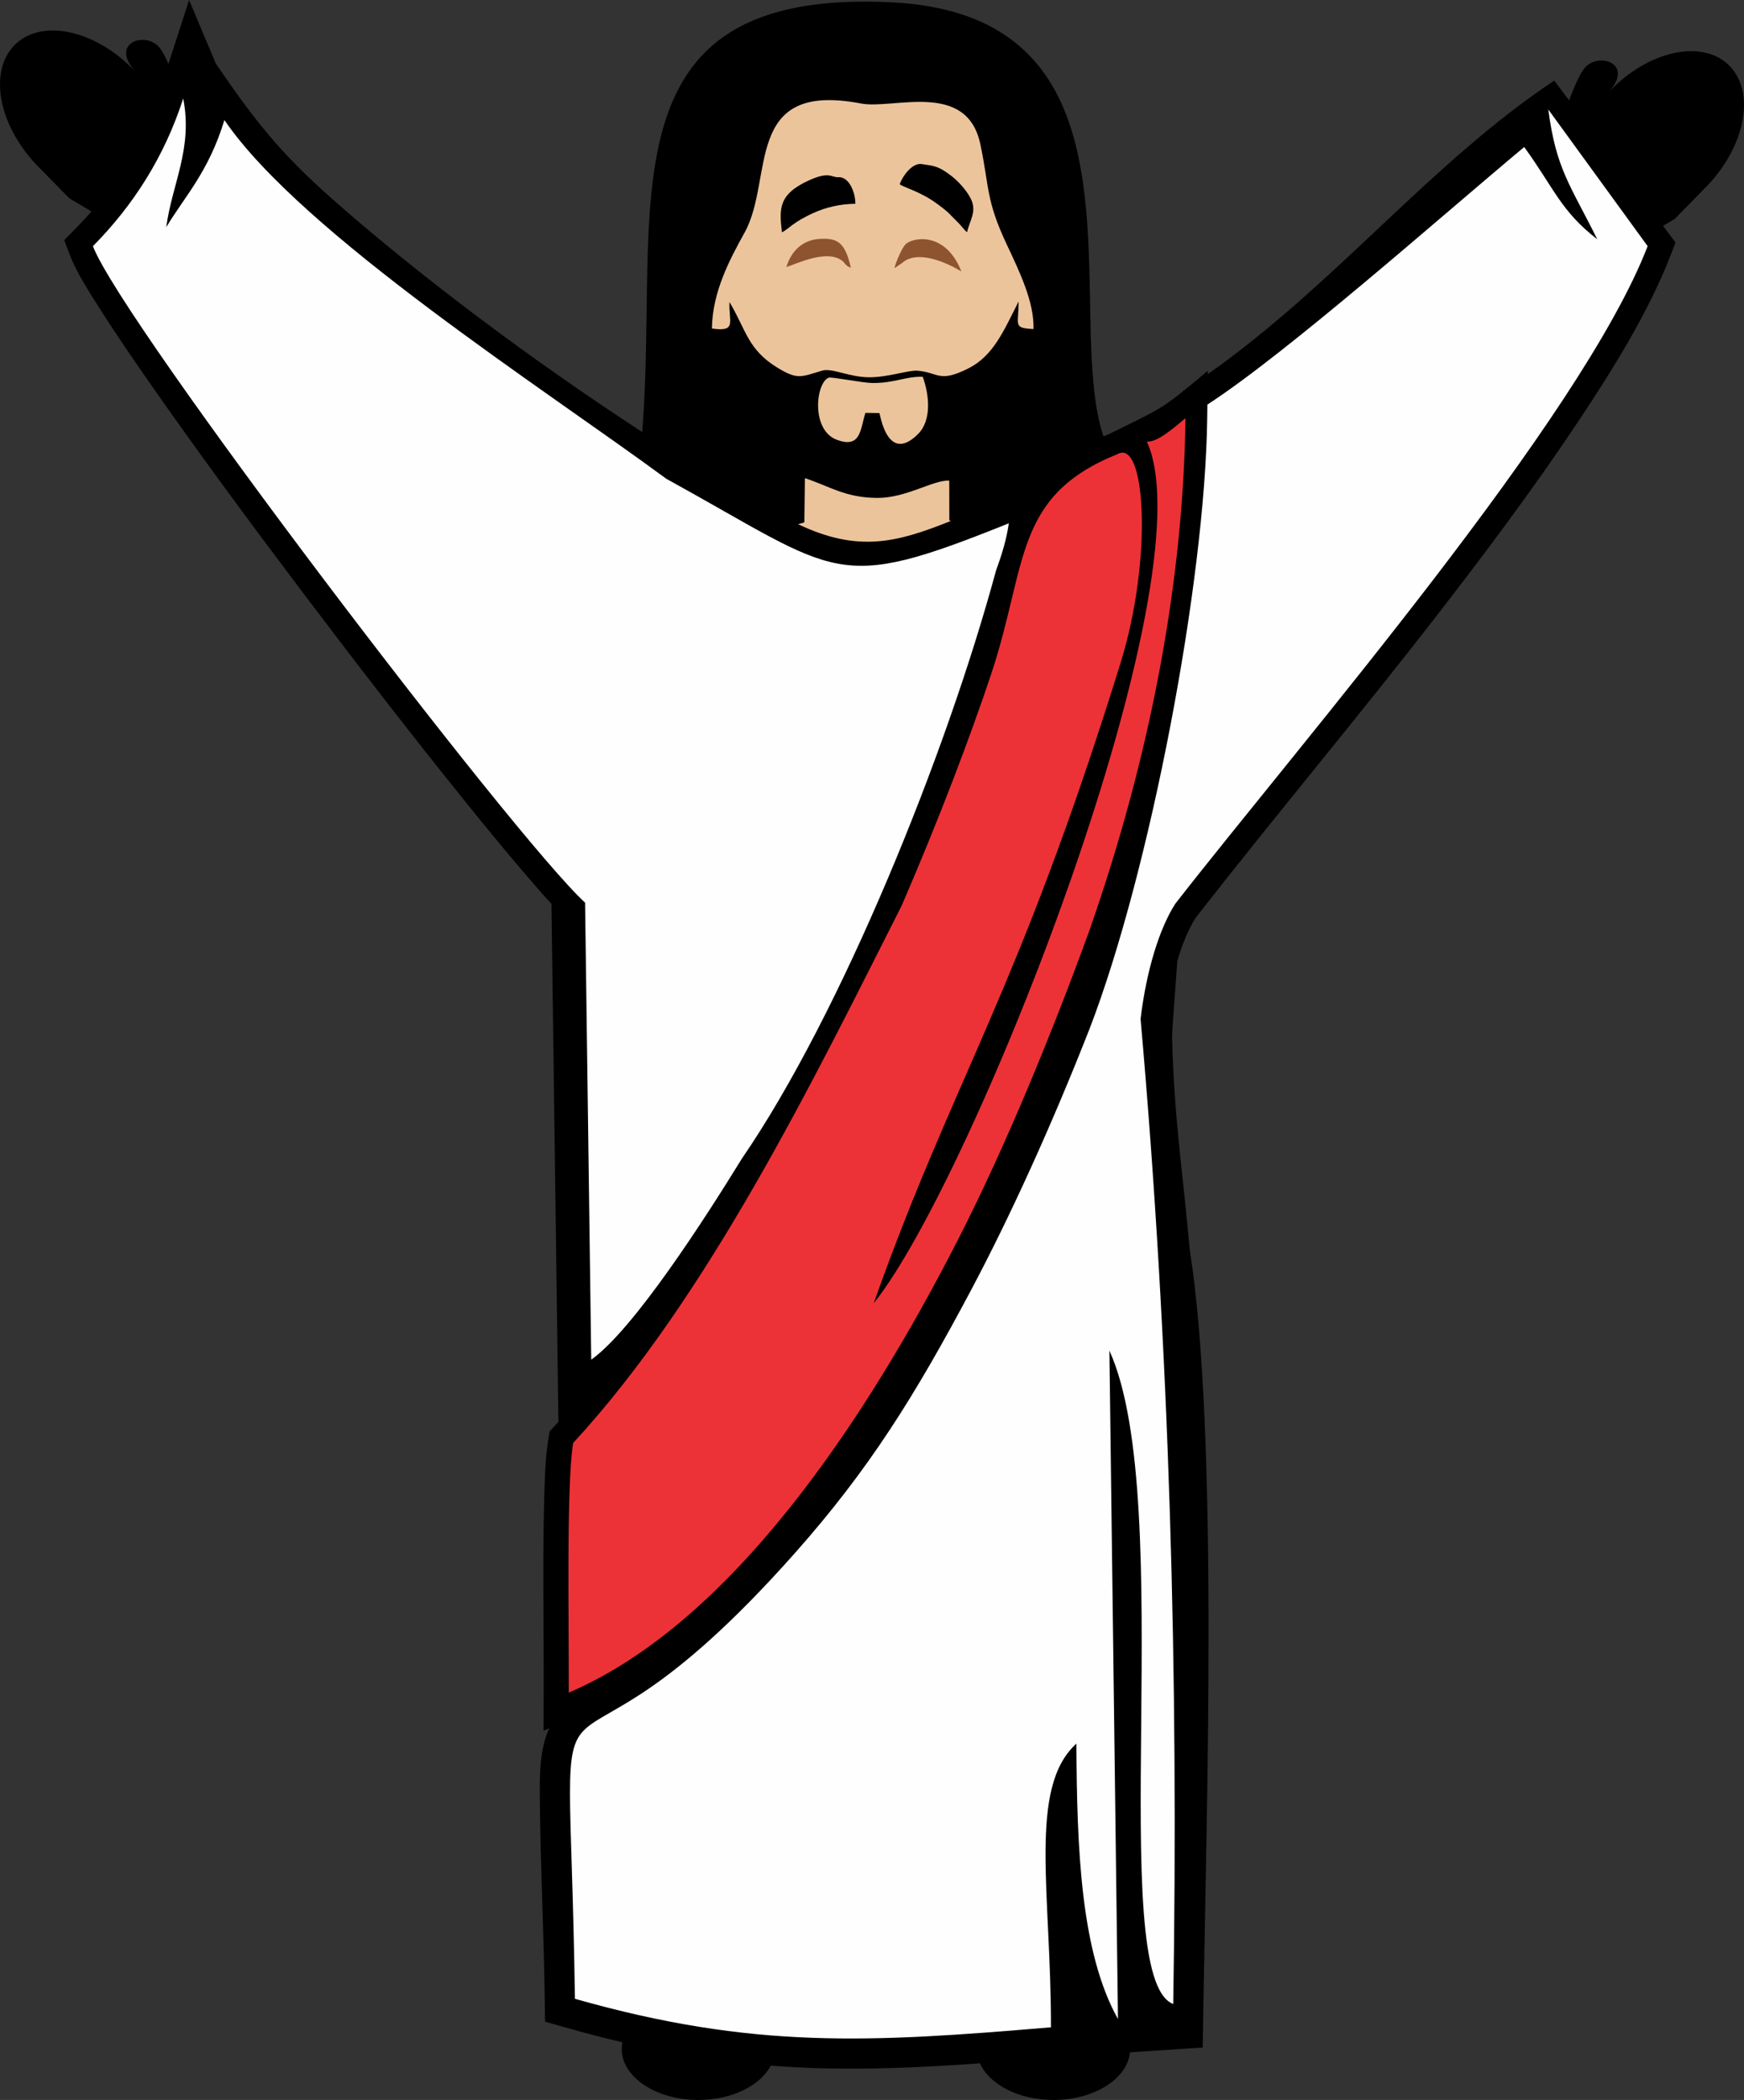 <?xml version="1.0" encoding="UTF-8"?>
<!DOCTYPE svg PUBLIC "-//W3C//DTD SVG 1.1//EN" "http://www.w3.org/Graphics/SVG/1.1/DTD/svg11.dtd">
<!-- Creator: CorelDRAW 2020 (64-Bit) -->
<svg xmlns="http://www.w3.org/2000/svg" xml:space="preserve" width="42.225mm" height="50.838mm" version="1.1" style="shape-rendering:geometricPrecision; text-rendering:geometricPrecision; image-rendering:optimizeQuality; fill-rule:evenodd; clip-rule:evenodd"
viewBox="0 0 3826.98 4607.6"
 xmlns:xlink="http://www.w3.org/1999/xlink"
 xmlns:xodm="http://www.corel.com/coreldraw/odm/2003">
 <rect x="0" y="0" width="3826.98" height="4607.6" fill="#333333" stroke="none"/>
 <defs>
  <style type="text/css">
   <![CDATA[
    .fil1 {fill:#FEFEFE}
    .fil3 {fill:#ED3237}
    .fil0 {fill:black}
    .fil4 {fill:#8E542F}
    .fil2 {fill:#ECC49B}
   ]]>
  </style>
 </defs>
 <g id="Capa_x0020_1">
  <path class="fil0" d="M2640.7 4398.14l-1.56 94.37 -159.52 10.55c-5.85,58.39 -78.74,104.55 -167.83,104.55 -76.39,0 -140.89,-33.96 -161.39,-80.46 -125.25,9.1 -250.96,14.91 -376.18,10.06 -27.85,-1.08 -55.46,-2.71 -82.88,-4.88 -22.87,43.83 -85.37,75.28 -158.91,75.28 -92.9,0 -168.21,-50.2 -168.21,-112.14 0,-4.9 0.47,-9.74 1.39,-14.48 -40.63,-9.48 -81.27,-20.05 -122.09,-31.65l-47.4 -13.47 -0.72 -49.28c-2.11,-144.76 -9.23,-289.73 -10.74,-434.21 -0.53,-51.29 -1.72,-111.79 20.52,-160.28l-12.47 5.34 0.28 -83.8c0.26,-79.9 -0.67,-159.83 -0.73,-239.73 -0.05,-60.75 0.16,-121.59 1.83,-182.33 1.19,-43.31 2.3,-91.52 9.22,-134.26l2.65 -16.38 11.26 -12.19 8.15 -8.91 -15.3 -1136.58c-18.72,-20.12 -36.82,-41.31 -53.94,-61.21 -46.1,-53.57 -90.93,-108.4 -135.29,-163.41 -117.21,-145.38 -231.59,-293.44 -344.22,-442.39 -115.41,-152.62 -229.69,-306.85 -339.42,-463.6 -40.79,-58.28 -81.31,-117.19 -119.45,-177.24 -21.74,-34.23 -50.15,-78.21 -64.5,-116.06l-12.36 -32.57 24.51 -24.77c12.24,-12.37 23.99,-25.02 35.27,-37.97l-48.71 -29.08 -64.5 -65.76c-2.47,-2.44 -4.91,-4.92 -7.33,-7.48 -85.1,-89.6 -105.67,-208.22 -45.94,-264.95 59.73,-56.74 177.15,-30.09 262.24,59.5 -56.95,-63.36 24.92,-89.02 54.35,-50.94 5.88,7.62 12.34,19.92 18.92,34.71l45.23 -140.04 58.49 139.17c83.79,123.03 140.46,195.67 255.61,297.39 187.94,166.01 438.21,354.08 680.16,511.3 39.75,-486.59 -100.46,-975.65 548.09,-942.7 457.94,23.35 427.48,419.56 436.42,735.1 3.05,107.39 12.37,172.66 27.8,217.26 3.71,-1.6 7.48,-3.17 11.31,-4.73 92.06,-45.52 109.66,-51.23 162.79,-93.79l0.01 -0.93 6.19 -4.06c13.4,-10.89 29.09,-24.06 48.58,-40.58l-0.1 7.62c281.42,-198.22 488.29,-463.26 760.37,-644.22l32.49 43.39c11.14,-29.62 22.95,-56.47 33.05,-69.56 29.43,-38.09 111.31,-12.44 54.35,50.94 85.09,-89.6 202.51,-116.25 262.24,-59.51 59.73,56.73 39.16,175.36 -45.94,264.95 -2.42,2.56 -4.87,5.04 -7.34,7.48l-64.49 65.75 -25.64 15.31 27.36 36.53 -10.62 27.53c-48.78,126.41 -129.93,255.77 -204.99,368.3 -96.74,145.03 -201.95,285.5 -308.7,423.29 -173.19,223.56 -355.12,439.88 -528.81,662.66 -16.56,26.12 -29.77,59.44 -40.11,94.46 -7.12,95.94 -11.77,158.64 -11.51,168.74 4.65,178.94 22.74,285.52 38.76,465.09 63.01,396.83 37.02,1227.35 29.95,1655.97z"/>
  <path class="fil1" d="M2391.02 2256.99c-82.99,211.77 -174.61,412.66 -260,573.39 -123.55,232.56 -223.75,393.5 -386.27,576.8 -573.72,647.1 -496.51,60.6 -483.14,978.45 390.55,110.99 646.04,96.31 1044.58,62.54 0.34,-296.79 -50.6,-525.81 55.8,-622.45 1.22,228.49 8.9,456.99 91.25,604.3l-18.8 -1466.55c151.2,332.25 -11.84,1375.78 140.03,1433.58 11.88,-720.13 -7.91,-1440.58 -71.63,-2161.42l0.01 0c12.78,-106.58 41.54,-199.24 76.48,-253.1 276.85,-355.26 889.93,-1063.32 1036.21,-1442.41l-218.04 -299.93c17.27,131.15 47.6,164.25 107.5,284.86 -80.34,-62.46 -93.58,-110.2 -160.32,-202.47 -177.4,147.93 -518.52,450.54 -695.25,565.18l-0.38 30.39c-4.55,359.65 -125.4,994.43 -258.03,1338.86z"/>
  <path class="fil2" d="M2086.72 1142.92l-3.54 -1.01 -0.19 -87.35c-35.03,-1.96 -94.37,38.5 -158.63,37.95 -70.09,-0.6 -104.38,-25.79 -158.1,-43.35l-1.21 97.05 -13.81 3.96c131.8,62.63 216.62,40.46 335.49,-7.25z"/>
  <path class="fil2" d="M1600.75 662.75c36.94,61.85 39.79,104.06 105.5,144.18 43.88,26.79 51.5,20.08 98.16,6.22 20.84,-6.19 59.21,14.3 102.15,14.64 41.63,0.34 87.04,-16 106.57,-14.42 46.69,3.75 46.84,27.48 111.43,-4.83 55.13,-27.57 78.03,-82.54 110.55,-146.97 0.43,52.08 -13.45,58.05 32.8,60.46 1.75,-59.11 -30.69,-126.06 -58.75,-185.67 -46.04,-97.77 -37.98,-125.32 -57.89,-219.78 -29.69,-141 -191.16,-75.88 -261.99,-89.49 -260.26,-50.02 -189.6,164.46 -255.3,283.09 -32.86,59.33 -70.81,130.54 -71.75,210.66 55.91,8.17 36.33,-15.22 38.53,-58.09z"/>
  <path class="fil2" d="M1899.11 905.87l30.69 0.43c1.39,1.61 17.23,113.39 84.7,46.03 30.57,-30.52 24.56,-86.45 10.33,-125.61 -37.97,-1.06 -62.28,14.08 -110.43,13.64 -22.04,-0.2 -89.73,-13.98 -95.81,-11.7 -28.32,10.59 -39.74,114.51 17.37,136.14 53.99,20.41 51.6,-23.98 63.14,-58.93z"/>
  <path class="fil3" d="M1257.7 3166.1c-15.03,92.88 -9.1,392.11 -9.62,547.7 356.22,-152.42 651.02,-595.72 855.8,-997.14 102.1,-200.13 203.94,-447.34 287.38,-677.03 136.74,-391.14 205.67,-773.78 210.08,-1122.12 -29.56,25.06 -63.5,53.62 -84.74,51.38 138.65,302.01 -378.59,1615.34 -599.39,1890.74 176.73,-498.64 314.18,-672.34 541.55,-1404.53 70.86,-228.13 55.37,-493.09 -6,-458.94l0 0.01c-229.97,92.46 -197.13,241.31 -278.32,484.52 -44.69,133.88 -112.95,314.8 -195.64,505.89 -194.63,385.13 -425.78,859.57 -721.09,1179.51zm1195.06 -2169.92l0 0.01z"/>
  <path class="fil1" d="M1627.7 2542.54c218.34,-317.99 449,-887.99 558.17,-1291.47 13.71,-36.91 23.48,-71.46 27.86,-102.9 -384.95,154.87 -368.33,113.18 -751.66,-97.69 -261.55,-193.1 -799.78,-537.67 -969.66,-787.11 -34.55,114.05 -87.9,168.58 -127.57,235.06 12.4,-94.1 58.78,-172.19 37.2,-282.28 -41.14,127.36 -109.04,233.91 -198.13,323.97 63.62,167.72 924.89,1298.49 1079.98,1440.44l13.5 1002.74c93.07,-66.03 250.35,-310.68 330.3,-440.75z"/>
  <path class="fil0" d="M1974.26 404.1c6.13,6.33 43.93,15.2 80.87,42.21 29.84,21.82 25.79,21.04 50.32,45.22l10.64 12.18c5.32,5.47 -1.48,0.44 6.17,5.44 5.33,-25.27 22.23,-44.83 7.97,-73.29 -9.42,-18.78 -28.2,-38.87 -42.51,-49.81 -14.27,-10.91 -26.75,-19.5 -44.67,-22.86l-22.59 -3.5c-20.46,-0.44 -39.87,26.84 -46.2,44.41z"/>
  <path class="fil0" d="M1715.86 509.73c14.47,-6.75 22.97,-21.7 69.8,-42.75 27.66,-12.44 58.56,-19.46 91.29,-19.86 0.48,-21.56 -12.16,-59.87 -37.59,-58.32 -14.84,0.91 -18.89,-13.53 -63.74,6.73 -68.47,30.92 -65.64,63.32 -59.76,114.2z"/>
  <path class="fil4" d="M1725.6 585.91c21.1,-6.28 94.49,-42.94 126.01,-10.37 4.89,5.06 -1.02,0.49 4.84,5.39 6.02,5.03 0.76,2.4 10.68,6.53 -12.59,-55.32 -28.86,-65.48 -67.7,-63.38 -38.27,2.07 -63.2,26.65 -73.82,61.83z"/>
  <path class="fil4" d="M1962.65 588.47l16.35 -11.01c34.38,-30.97 99.43,-0.77 130.62,18.18 -35.66,-90.8 -109.99,-74.11 -123.32,-58.76 -7.48,8.6 -20.01,36.74 -23.65,51.59z"/>
 </g>
</svg>
